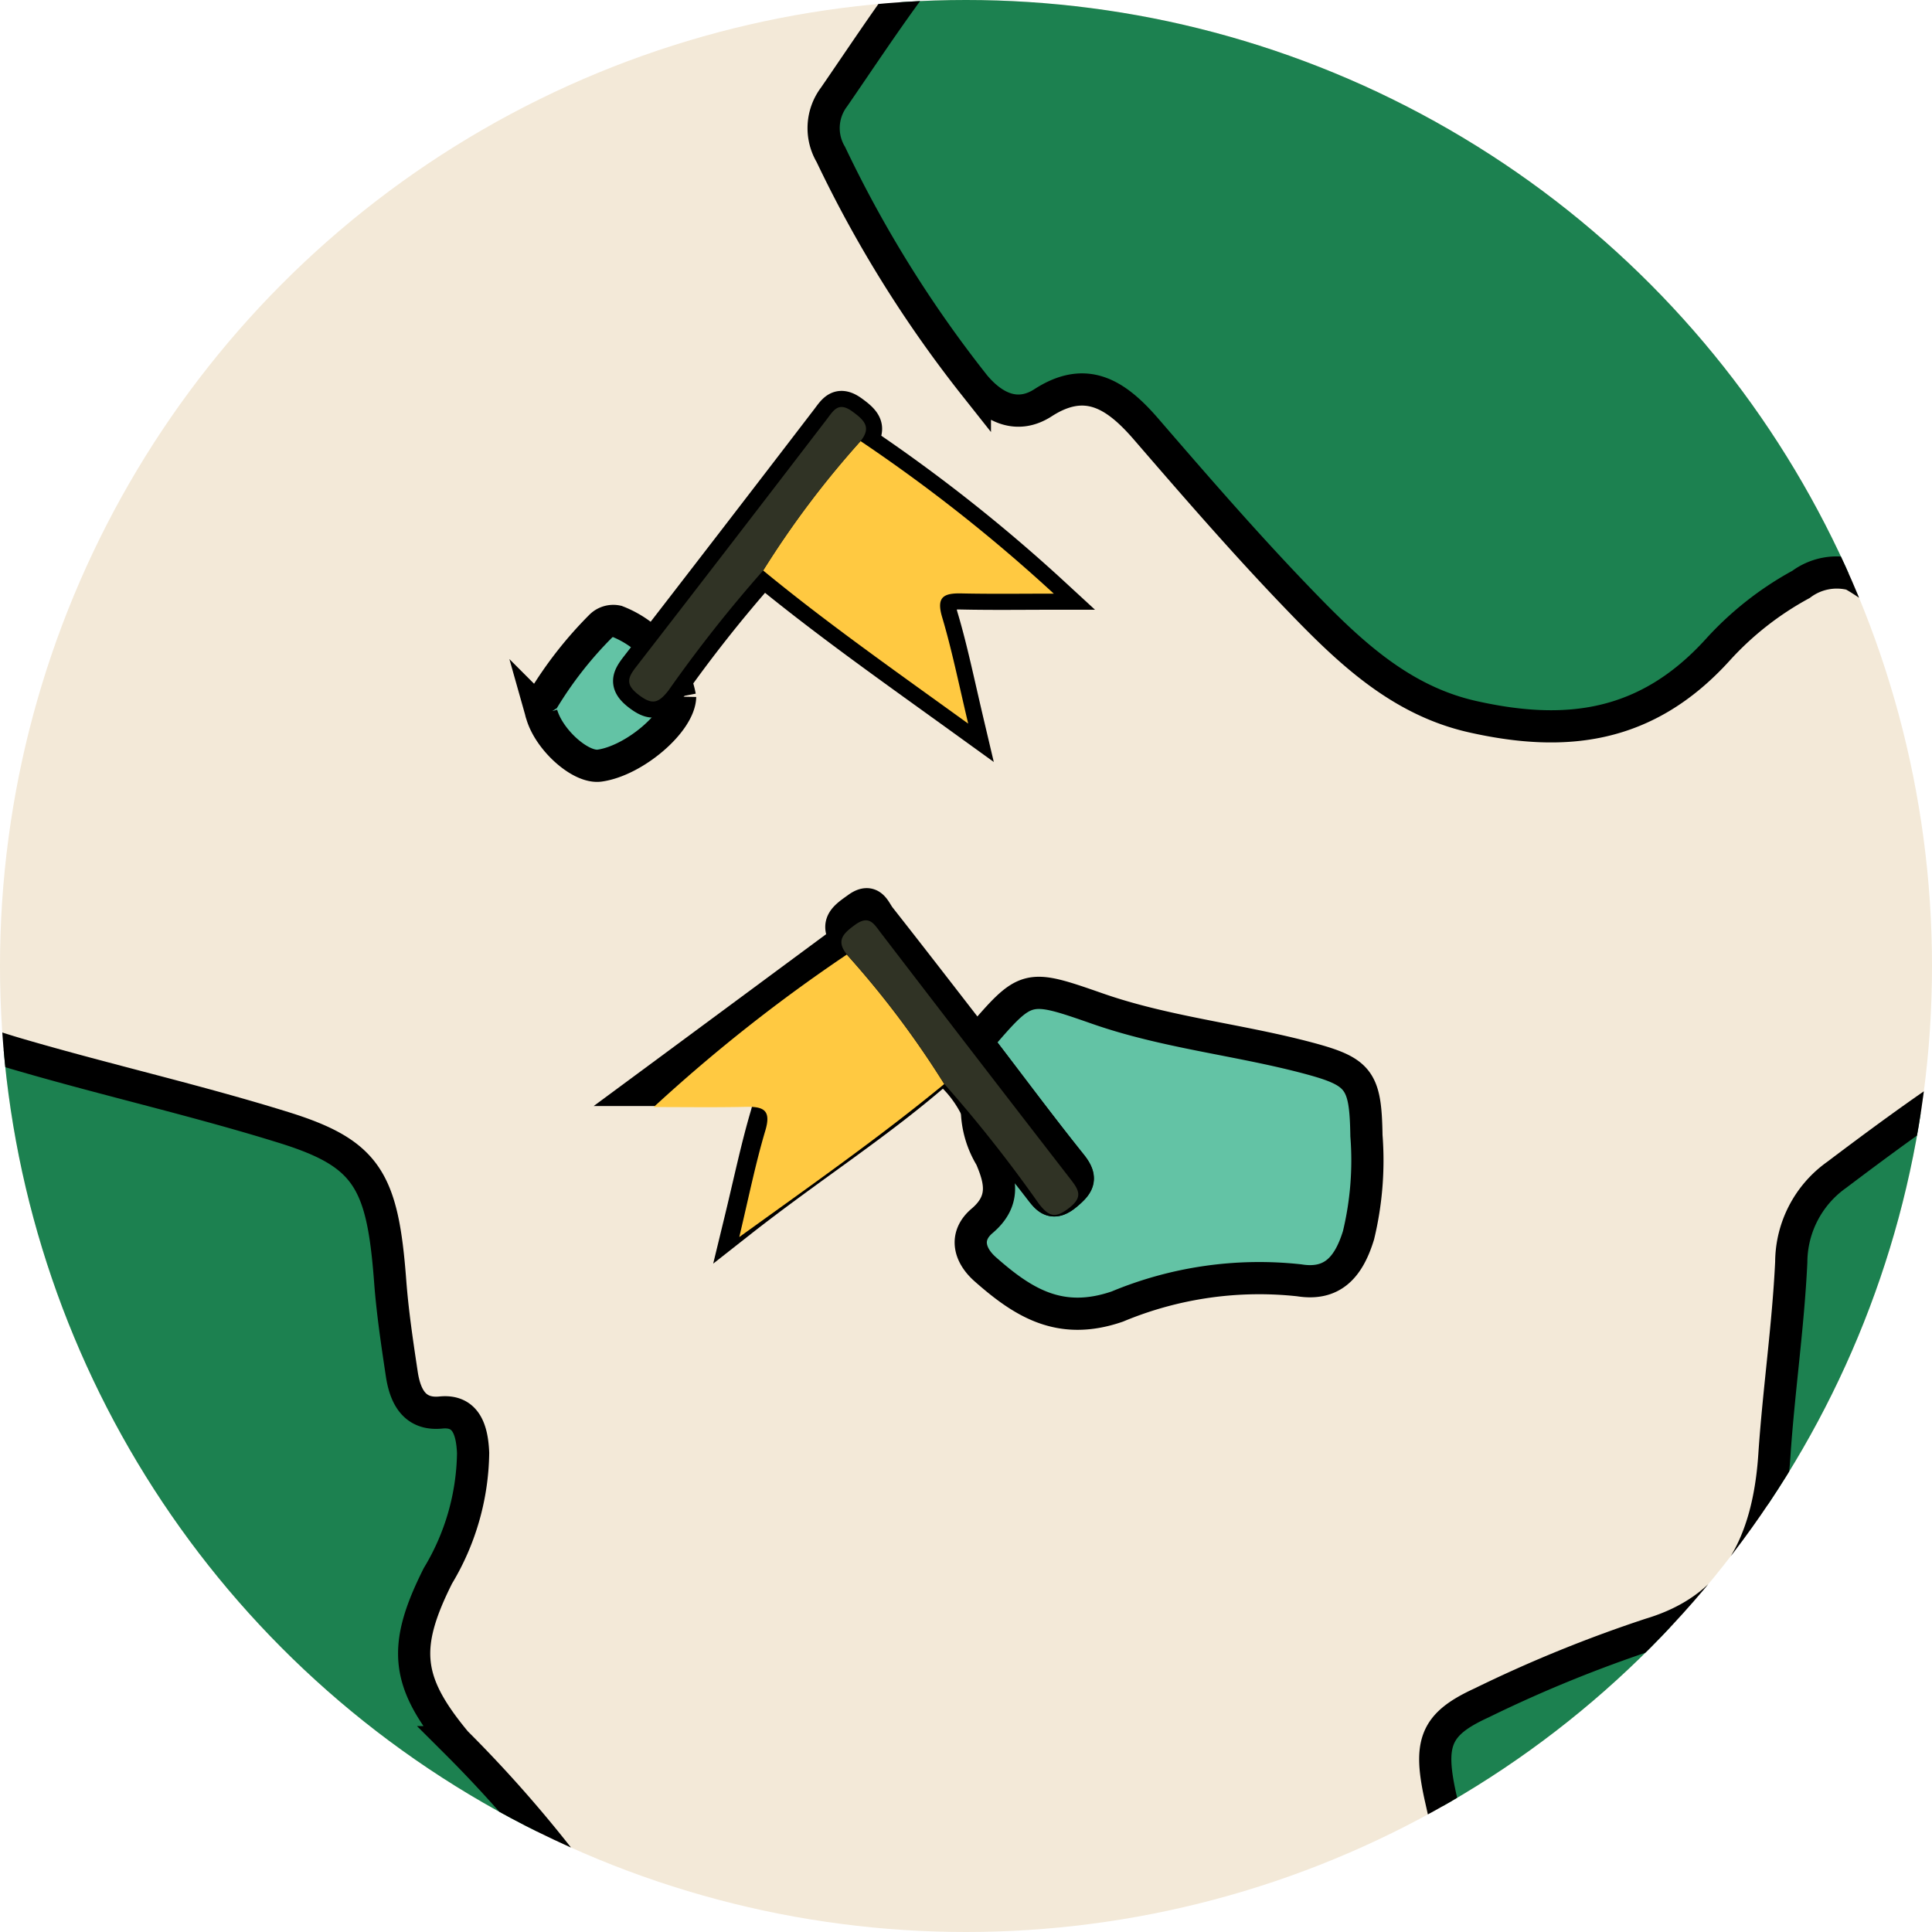 <svg xmlns="http://www.w3.org/2000/svg" xmlns:xlink="http://www.w3.org/1999/xlink" width="60" height="60" viewBox="0 0 60 60">
  <defs>
    <clipPath id="clip-path">
      <circle id="Ellipse_1641" data-name="Ellipse 1641" cx="30" cy="30" r="30" transform="translate(-14597 -15167)" fill="#f3e9d8"/>
    </clipPath>
  </defs>
  <g id="POIs_-Icon" data-name="POIs -Icon" transform="translate(14597 15167)" clip-path="url(#clip-path)">
    <g id="Group_184714" data-name="Group 184714" transform="translate(-14603 -15162.981)">
      <rect id="Rectangle_155833" data-name="Rectangle 155833" width="81.12" height="64.738" transform="translate(2.149 -7.806)" fill="#f3e9d8" stroke="#000" stroke-width="1"/>
      <g id="Group_184713" data-name="Group 184713" transform="translate(0 0)">
        <g id="Group_184712" data-name="Group 184712">
          <path id="Path_84122" data-name="Path 84122" d="M28.277,64.7c.786-1.033,1.917-1.227,2.953-1.622,2.151-.82,2.158-.8,1.574-3.4-.4-1.755-.2-2.338,1.254-3.005a41.4,41.4,0,0,1,5.257-2.142c2.526-.762,3.646-2.647,3.84-5.551.134-2.006.429-4,.524-6a3.34,3.34,0,0,1,1.4-2.7c1.286-.97,2.582-1.928,3.915-2.809a2.827,2.827,0,0,0,1.133-3.282c-.4-1.882-.814-3.762-1.214-5.641a11.617,11.617,0,0,1-.3-2.364,6.049,6.049,0,0,0-3.039-4.555,1.855,1.855,0,0,0-1.592.306,9.808,9.808,0,0,0-2.589,2.035c-2.216,2.442-4.726,2.722-7.611,2.073-2.244-.505-3.829-2.015-5.4-3.649-1.632-1.692-3.189-3.487-4.74-5.283-.941-1.088-1.87-1.677-3.2-.817-.737.476-1.472.234-2.116-.528a37.566,37.566,0,0,1-4.473-7.182,1.605,1.605,0,0,1,.1-1.787c.816-1.186,1.613-2.393,2.466-3.542A4.017,4.017,0,0,0,17.33.915C20.821.9,24.316,1.028,27.8.837,31.674.626,35.554.851,39.425.62,43.856.352,48.29.632,52.715.387,56.722.164,60.729.3,64.734.185,65.643.159,66.551.078,67.46.006c.515-.04.79.133.765.82-.137,3.718-.243,7.442-.373,11.163-.072,2.012-.076,4.024-.183,6.039-.181,3.49-.144,6.995-.271,10.491q-.344,9.4-.6,18.8c-.111,4.027-.3,8.051-.387,12.079-.032,1.4-.206,2.806-.148,4.212.042,1-.429,1.085-1.1,1.083-4.7-.014-9.391,0-14.087,0L28.277,64.7" transform="translate(17.95 -7.805)" fill="#1c8150" stroke="#000" stroke-width="1"/>
          <path id="Path_84123" data-name="Path 84123" d="M13.389.041a35.154,35.154,0,0,1,.473,4.387c-.007,1.388-.371,1.821-1.539,1.888-.134.009-.269.006-.4.006-2.237.035-2.227.035-2.7,2.546a3.92,3.92,0,0,1-2,2.777c-2.682,1.452-3.65,3.709-3.263,7.132.294,2.6.422,5.25.64,7.88a9.774,9.774,0,0,1-.651,3.851c-1.34,4.2-1.031,4.956,2.675,6.036,2.723.794,5.484,1.417,8.193,2.26,2.584.805,3.064,1.637,3.3,4.766.072.964.216,1.922.359,2.875.114.774.44,1.287,1.217,1.209s.969.534,1,1.256A7.574,7.574,0,0,1,19.6,52.725c-1.119,2.228-.99,3.3.559,5.167a39.7,39.7,0,0,1,3.572,4.087A5.537,5.537,0,0,1,24.774,64.7c-7.438.006-14.875,0-22.313.038-.841.006-1.036-.294-1.08-1.244-.169-3.81-.079-7.623-.2-11.428-.2-6.33-.269-12.666-.413-19C.626,26.816.537,20.558.352,14.306.227,10.077.361,5.834.016,1.614-.067.592.162.176,1.142.214,5.226.364,9.3-.144,13.389.041" transform="translate(0 -7.806)" fill="#1c8150" stroke="#000" stroke-width="1"/>
          <path id="Path_84124" data-name="Path 84124" d="M15.754,13.054c.028-.009.067-.012.086-.032,1.483-1.722,1.486-1.731,3.692-.962,2.084.728,4.283.95,6.406,1.5,1.715.447,1.917.668,1.945,2.445a9.913,9.913,0,0,1-.246,3.092c-.32,1.048-.853,1.56-1.843,1.4a11.457,11.457,0,0,0-5.646.814c-1.773.612-2.923-.116-4.1-1.154-.515-.454-.649-1.043-.1-1.507.728-.619.577-1.249.269-1.968a2.949,2.949,0,0,1-.431-1.474c.647.809,1.3,1.608,1.933,2.427.246.322.408.561.848.192.373-.315.484-.5.141-.927-1.011-1.263-1.972-2.561-2.955-3.847" transform="translate(20.553 15.245)" fill="#63c3a5" stroke="#000" stroke-width="1"/>
          <path id="Path_84125" data-name="Path 84125" d="M20.528,14.828c-1.917,1.7-4.086,3.064-6.309,4.812.313-1.289.526-2.322.825-3.331.192-.654-.014-.807-.633-.786-.969.037-1.94.009-3.212.009,2.246-1.659,4.29-3.171,6.332-4.682a24.425,24.425,0,0,1,3,3.977" transform="translate(14.757 14.298)" fill="#ffc941" stroke="#000" stroke-width="1"/>
          <path id="Path_84126" data-name="Path 84126" d="M17.016,15.445a24.426,24.426,0,0,0-3-3.977c-.371-.5-.009-.709.35-.969.433-.315.528.086.691.292,1,1.27,1.986,2.549,2.978,3.829S19.983,17.2,21,18.468c.341.426.232.612-.144.925-.438.371-.6.13-.848-.19-.63-.82-1.286-1.62-1.933-2.427a3.69,3.69,0,0,0-1.055-1.33" transform="translate(18.269 13.68)" fill="#33322a" stroke="#000" stroke-width="1"/>
          <path id="Path_84127" data-name="Path 84127" d="M14.162,8.938c-.016.786-1.418,1.989-2.5,2.142-.591.083-1.574-.8-1.8-1.6A.492.492,0,0,1,9.9,9.045a12.094,12.094,0,0,1,1.8-2.3.551.551,0,0,1,.5-.146,3.153,3.153,0,0,1,1.956,2.341" transform="translate(12.96 8.678)" fill="#63c3a5" stroke="#000" stroke-width="1"/>
          <path id="Path_84128" data-name="Path 84128" d="M33.213,2.451a50.268,50.268,0,0,1,6,4.737c-.957,0-1.914.014-2.872-.007-.559-.012-.781.118-.593.744.294.987.5,2,.807,3.3C34.265,9.571,32.17,8.1,30.188,6.47a28.841,28.841,0,0,1,3.025-4.019" transform="translate(-0.487 7.229)" fill="#ffc941" stroke="#000" stroke-width="1"/>
          <path id="Path_84129" data-name="Path 84129" d="M35.578,3.054a28.841,28.841,0,0,0-3.025,4.019A42.566,42.566,0,0,0,29.612,10.8c-.315.4-.508.454-.929.13s-.331-.535-.07-.871q2.969-3.835,5.917-7.683c.209-.273.357-.556.788-.246.369.267.61.491.26.925" transform="translate(-2.853 6.626)" fill="#303325" stroke="#000" stroke-width="1"/>
        </g>
      </g>
    </g>
    <path id="Path_84136" data-name="Path 84136" d="M33.213,2.451a50.268,50.268,0,0,1,6,4.737c-.957,0-1.914.014-2.872-.007-.559-.012-.781.118-.593.744.294.987.5,2,.807,3.3C34.265,9.571,32.17,8.1,30.188,6.47a28.841,28.841,0,0,1,3.025-4.019" transform="translate(-14603.487 -15155.752)" fill="#ffc941"/>
    <path id="Path_84138" data-name="Path 84138" d="M36.186,2.451a50.269,50.269,0,0,0-6,4.738c.957,0,1.914.014,2.872-.007.559-.012.781.118.593.744-.294.987-.5,2-.807,3.3,2.288-1.65,4.383-3.12,6.365-4.752a28.843,28.843,0,0,0-3.025-4.019" transform="translate(-14606.885 -15139.808)" fill="#ffc941"/>
    <path id="Path_84137" data-name="Path 84137" d="M35.578,3.054a28.841,28.841,0,0,0-3.025,4.019A42.566,42.566,0,0,0,29.612,10.8c-.315.4-.508.454-.929.13s-.331-.535-.07-.871q2.969-3.835,5.917-7.683c.209-.273.357-.556.788-.246.369.267.61.491.26.925" transform="translate(-14605.853 -15156.355)" fill="#303325"/>
    <path id="Path_84139" data-name="Path 84139" d="M28.563,3.054a28.843,28.843,0,0,1,3.025,4.019A42.569,42.569,0,0,1,34.529,10.8c.315.4.508.454.929.13s.331-.535.07-.872q-2.969-3.835-5.917-7.684c-.209-.274-.357-.556-.788-.246-.369.267-.61.491-.26.925" transform="translate(-14599.262 -15140.411)" fill="#303325"/>
  </g>
</svg>
